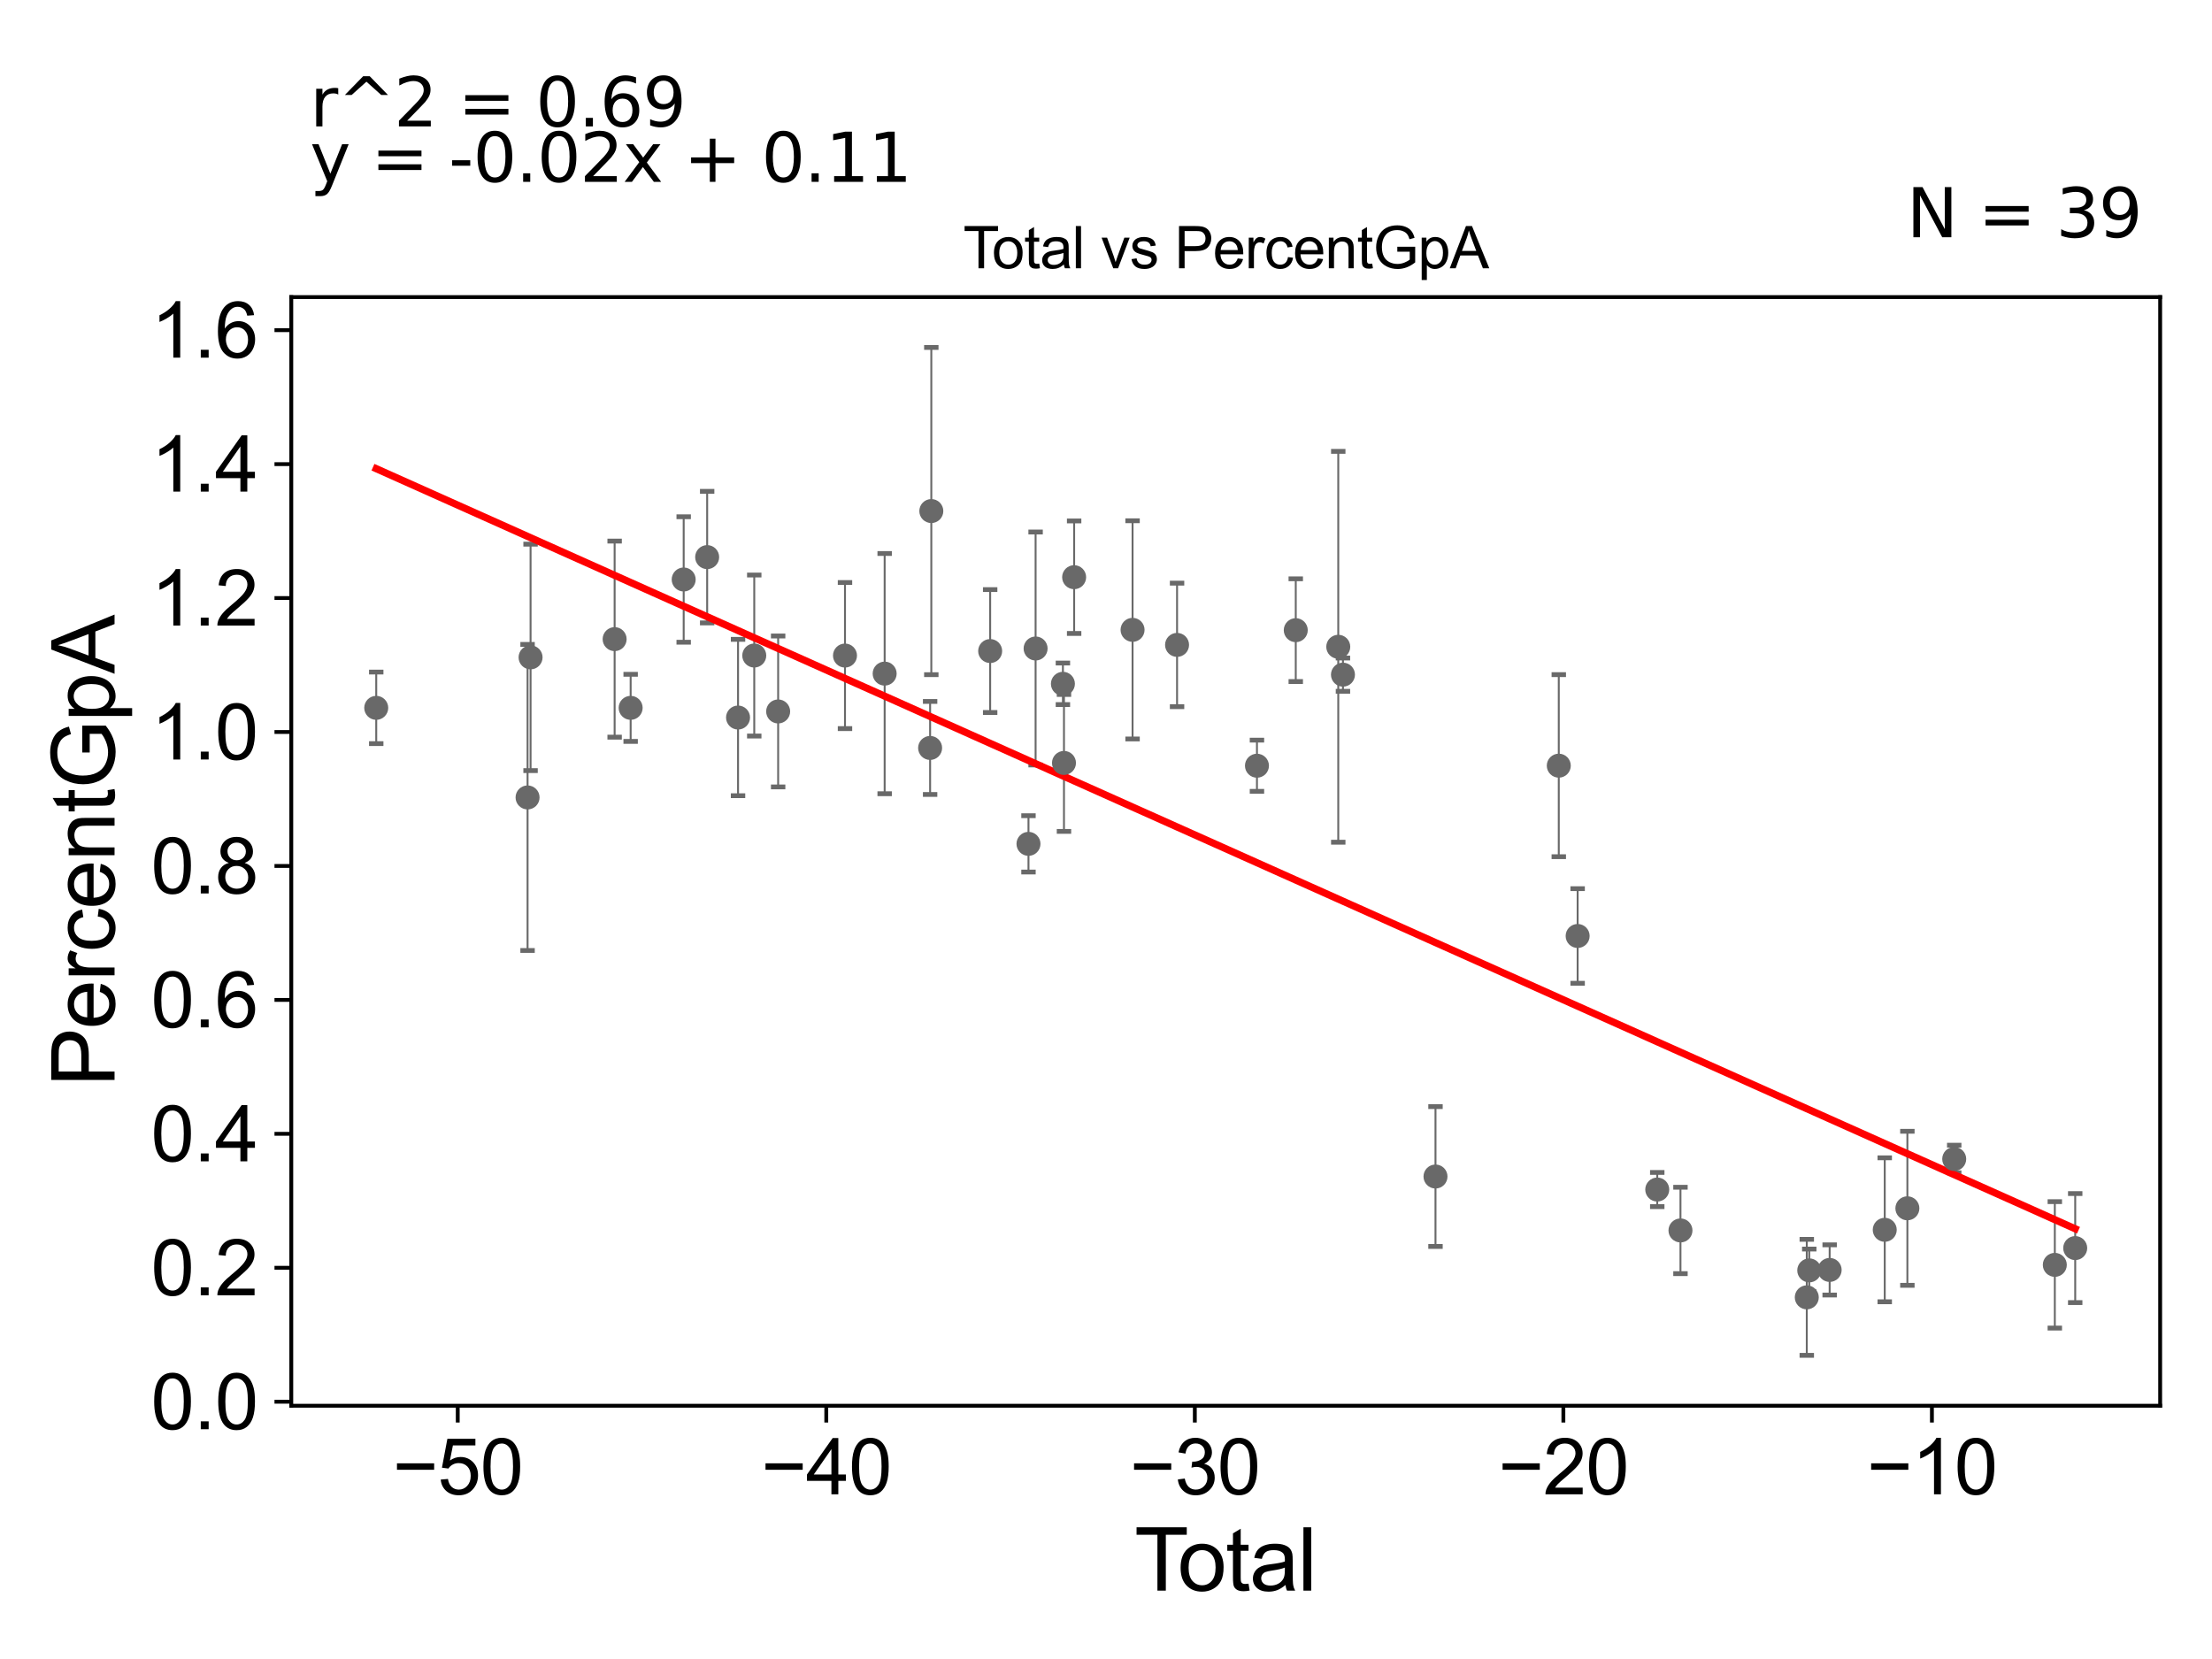<?xml version="1.0" encoding="utf-8" standalone="no"?>
<!DOCTYPE svg PUBLIC "-//W3C//DTD SVG 1.1//EN"
  "http://www.w3.org/Graphics/SVG/1.1/DTD/svg11.dtd">
<svg xmlns:xlink="http://www.w3.org/1999/xlink" width="460.8pt" height="345.6pt" viewBox="0 0 460.8 345.6" xmlns="http://www.w3.org/2000/svg" version="1.1">
 <defs>
  <style type="text/css">*{stroke-linejoin: round; stroke-linecap: butt}</style>
 </defs>
 <g id="figure_1">
  <g id="patch_1">
   <path d="M 0 345.6 
L 460.8 345.6 
L 460.8 0 
L 0 0 
z
" style="fill: #ffffff"/>
  </g>
  <g id="axes_1">
   <g id="patch_2">
    <path d="M 60.68 292.84 
L 450 292.84 
L 450 61.886 
L 60.68 61.886 
z
" style="fill: #ffffff"/>
   </g>
   <g id="PathCollection_1">
    <defs>
     <path id="m48c93db513" d="M 0 1.118 
C 0.297 1.118 0.581 1 0.791 0.791 
C 1 0.581 1.118 0.297 1.118 0 
C 1.118 -0.297 1 -0.581 0.791 -0.791 
C 0.581 -1 0.297 -1.118 0 -1.118 
C -0.297 -1.118 -0.581 -1 -0.791 -0.791 
C -1 -0.581 -1.118 -0.297 -1.118 0 
C -1.118 0.297 -1 0.581 -0.791 0.791 
C -0.581 1 -0.297 1.118 0 1.118 
z
" style="stroke: #696969"/>
    </defs>
    <g clip-path="url(#p696eefdb05)">
     <use xlink:href="#m48c93db513" x="78.376" y="147.458" style="fill: #696969; stroke: #696969"/>
     <use xlink:href="#m48c93db513" x="245.203" y="134.343" style="fill: #696969; stroke: #696969"/>
     <use xlink:href="#m48c93db513" x="261.847" y="159.514" style="fill: #696969; stroke: #696969"/>
     <use xlink:href="#m48c93db513" x="269.931" y="131.277" style="fill: #696969; stroke: #696969"/>
     <use xlink:href="#m48c93db513" x="278.784" y="134.736" style="fill: #696969; stroke: #696969"/>
     <use xlink:href="#m48c93db513" x="279.763" y="140.544" style="fill: #696969; stroke: #696969"/>
     <use xlink:href="#m48c93db513" x="299.04" y="245.091" style="fill: #696969; stroke: #696969"/>
     <use xlink:href="#m48c93db513" x="324.723" y="159.503" style="fill: #696969; stroke: #696969"/>
     <use xlink:href="#m48c93db513" x="235.934" y="131.21" style="fill: #696969; stroke: #696969"/>
     <use xlink:href="#m48c93db513" x="328.651" y="194.981" style="fill: #696969; stroke: #696969"/>
     <use xlink:href="#m48c93db513" x="350.073" y="256.324" style="fill: #696969; stroke: #696969"/>
     <use xlink:href="#m48c93db513" x="376.386" y="270.26" style="fill: #696969; stroke: #696969"/>
     <use xlink:href="#m48c93db513" x="376.9" y="264.646" style="fill: #696969; stroke: #696969"/>
     <use xlink:href="#m48c93db513" x="381.15" y="264.55" style="fill: #696969; stroke: #696969"/>
     <use xlink:href="#m48c93db513" x="392.625" y="256.191" style="fill: #696969; stroke: #696969"/>
     <use xlink:href="#m48c93db513" x="397.342" y="251.712" style="fill: #696969; stroke: #696969"/>
     <use xlink:href="#m48c93db513" x="407.099" y="241.441" style="fill: #696969; stroke: #696969"/>
     <use xlink:href="#m48c93db513" x="345.236" y="247.804" style="fill: #696969; stroke: #696969"/>
     <use xlink:href="#m48c93db513" x="428.056" y="263.495" style="fill: #696969; stroke: #696969"/>
     <use xlink:href="#m48c93db513" x="223.762" y="120.24" style="fill: #696969; stroke: #696969"/>
     <use xlink:href="#m48c93db513" x="221.423" y="142.447" style="fill: #696969; stroke: #696969"/>
     <use xlink:href="#m48c93db513" x="109.902" y="166.121" style="fill: #696969; stroke: #696969"/>
     <use xlink:href="#m48c93db513" x="110.527" y="136.942" style="fill: #696969; stroke: #696969"/>
     <use xlink:href="#m48c93db513" x="128.039" y="133.142" style="fill: #696969; stroke: #696969"/>
     <use xlink:href="#m48c93db513" x="131.376" y="147.459" style="fill: #696969; stroke: #696969"/>
     <use xlink:href="#m48c93db513" x="142.424" y="120.718" style="fill: #696969; stroke: #696969"/>
     <use xlink:href="#m48c93db513" x="147.314" y="116.057" style="fill: #696969; stroke: #696969"/>
     <use xlink:href="#m48c93db513" x="153.747" y="149.476" style="fill: #696969; stroke: #696969"/>
     <use xlink:href="#m48c93db513" x="221.645" y="158.934" style="fill: #696969; stroke: #696969"/>
     <use xlink:href="#m48c93db513" x="157.125" y="136.559" style="fill: #696969; stroke: #696969"/>
     <use xlink:href="#m48c93db513" x="176.027" y="136.565" style="fill: #696969; stroke: #696969"/>
     <use xlink:href="#m48c93db513" x="184.29" y="140.327" style="fill: #696969; stroke: #696969"/>
     <use xlink:href="#m48c93db513" x="193.76" y="155.811" style="fill: #696969; stroke: #696969"/>
     <use xlink:href="#m48c93db513" x="194.01" y="106.462" style="fill: #696969; stroke: #696969"/>
     <use xlink:href="#m48c93db513" x="206.269" y="135.625" style="fill: #696969; stroke: #696969"/>
     <use xlink:href="#m48c93db513" x="214.252" y="175.79" style="fill: #696969; stroke: #696969"/>
     <use xlink:href="#m48c93db513" x="215.735" y="135.093" style="fill: #696969; stroke: #696969"/>
     <use xlink:href="#m48c93db513" x="162.103" y="148.208" style="fill: #696969; stroke: #696969"/>
     <use xlink:href="#m48c93db513" x="432.304" y="259.998" style="fill: #696969; stroke: #696969"/>
    </g>
   </g>
   <g id="matplotlib.axis_1">
    <g id="xtick_1">
     <g id="line2d_1">
      <defs>
       <path id="mf01570db63" d="M 0 0 
L 0 3.5 
" style="stroke: #000000; stroke-width: 0.8"/>
      </defs>
      <g>
       <use xlink:href="#mf01570db63" x="95.355" y="292.84" style="stroke: #000000; stroke-width: 0.8"/>
      </g>
     </g>
     <g id="text_1">
      <!-- −50 -->
      <g transform="translate(81.785 311.293)scale(0.16 -0.16)">
       <defs>
        <path id="ArialMT-2212" d="M 3381 1997 
L 356 1997 
L 356 2522 
L 3381 2522 
L 3381 1997 
z
" transform="scale(0.016)"/>
        <path id="ArialMT-35" d="M 266 1200 
L 856 1250 
Q 922 819 1161 601 
Q 1400 384 1738 384 
Q 2144 384 2425 690 
Q 2706 997 2706 1503 
Q 2706 1984 2436 2262 
Q 2166 2541 1728 2541 
Q 1456 2541 1237 2417 
Q 1019 2294 894 2097 
L 366 2166 
L 809 4519 
L 3088 4519 
L 3088 3981 
L 1259 3981 
L 1013 2750 
Q 1425 3038 1878 3038 
Q 2478 3038 2890 2622 
Q 3303 2206 3303 1553 
Q 3303 931 2941 478 
Q 2500 -78 1738 -78 
Q 1113 -78 717 272 
Q 322 622 266 1200 
z
" transform="scale(0.016)"/>
        <path id="ArialMT-30" d="M 266 2259 
Q 266 3072 433 3567 
Q 600 4063 929 4331 
Q 1259 4600 1759 4600 
Q 2128 4600 2406 4451 
Q 2684 4303 2865 4023 
Q 3047 3744 3150 3342 
Q 3253 2941 3253 2259 
Q 3253 1453 3087 958 
Q 2922 463 2592 192 
Q 2263 -78 1759 -78 
Q 1097 -78 719 397 
Q 266 969 266 2259 
z
M 844 2259 
Q 844 1131 1108 757 
Q 1372 384 1759 384 
Q 2147 384 2411 759 
Q 2675 1134 2675 2259 
Q 2675 3391 2411 3762 
Q 2147 4134 1753 4134 
Q 1366 4134 1134 3806 
Q 844 3388 844 2259 
z
" transform="scale(0.016)"/>
       </defs>
       <use xlink:href="#ArialMT-2212"/>
       <use xlink:href="#ArialMT-35" x="58.398"/>
       <use xlink:href="#ArialMT-30" x="114.014"/>
      </g>
     </g>
    </g>
    <g id="xtick_2">
     <g id="line2d_2">
      <g>
       <use xlink:href="#mf01570db63" x="172.129" y="292.84" style="stroke: #000000; stroke-width: 0.8"/>
      </g>
     </g>
     <g id="text_2">
      <!-- −40 -->
      <g transform="translate(158.559 311.293)scale(0.16 -0.16)">
       <defs>
        <path id="ArialMT-34" d="M 2069 0 
L 2069 1097 
L 81 1097 
L 81 1613 
L 2172 4581 
L 2631 4581 
L 2631 1613 
L 3250 1613 
L 3250 1097 
L 2631 1097 
L 2631 0 
L 2069 0 
z
M 2069 1613 
L 2069 3678 
L 634 1613 
L 2069 1613 
z
" transform="scale(0.016)"/>
       </defs>
       <use xlink:href="#ArialMT-2212"/>
       <use xlink:href="#ArialMT-34" x="58.398"/>
       <use xlink:href="#ArialMT-30" x="114.014"/>
      </g>
     </g>
    </g>
    <g id="xtick_3">
     <g id="line2d_3">
      <g>
       <use xlink:href="#mf01570db63" x="248.904" y="292.84" style="stroke: #000000; stroke-width: 0.8"/>
      </g>
     </g>
     <g id="text_3">
      <!-- −30 -->
      <g transform="translate(235.334 311.293)scale(0.16 -0.16)">
       <defs>
        <path id="ArialMT-33" d="M 269 1209 
L 831 1284 
Q 928 806 1161 595 
Q 1394 384 1728 384 
Q 2125 384 2398 659 
Q 2672 934 2672 1341 
Q 2672 1728 2419 1979 
Q 2166 2231 1775 2231 
Q 1616 2231 1378 2169 
L 1441 2663 
Q 1497 2656 1531 2656 
Q 1891 2656 2178 2843 
Q 2466 3031 2466 3422 
Q 2466 3731 2256 3934 
Q 2047 4138 1716 4138 
Q 1388 4138 1169 3931 
Q 950 3725 888 3313 
L 325 3413 
Q 428 3978 793 4289 
Q 1159 4600 1703 4600 
Q 2078 4600 2393 4439 
Q 2709 4278 2876 4000 
Q 3044 3722 3044 3409 
Q 3044 3113 2884 2869 
Q 2725 2625 2413 2481 
Q 2819 2388 3044 2092 
Q 3269 1797 3269 1353 
Q 3269 753 2831 336 
Q 2394 -81 1725 -81 
Q 1122 -81 723 278 
Q 325 638 269 1209 
z
" transform="scale(0.016)"/>
       </defs>
       <use xlink:href="#ArialMT-2212"/>
       <use xlink:href="#ArialMT-33" x="58.398"/>
       <use xlink:href="#ArialMT-30" x="114.014"/>
      </g>
     </g>
    </g>
    <g id="xtick_4">
     <g id="line2d_4">
      <g>
       <use xlink:href="#mf01570db63" x="325.678" y="292.84" style="stroke: #000000; stroke-width: 0.8"/>
      </g>
     </g>
     <g id="text_4">
      <!-- −20 -->
      <g transform="translate(312.108 311.293)scale(0.16 -0.16)">
       <defs>
        <path id="ArialMT-32" d="M 3222 541 
L 3222 0 
L 194 0 
Q 188 203 259 391 
Q 375 700 629 1000 
Q 884 1300 1366 1694 
Q 2113 2306 2375 2664 
Q 2638 3022 2638 3341 
Q 2638 3675 2398 3904 
Q 2159 4134 1775 4134 
Q 1369 4134 1125 3890 
Q 881 3647 878 3216 
L 300 3275 
Q 359 3922 746 4261 
Q 1134 4600 1788 4600 
Q 2447 4600 2831 4234 
Q 3216 3869 3216 3328 
Q 3216 3053 3103 2787 
Q 2991 2522 2730 2228 
Q 2469 1934 1863 1422 
Q 1356 997 1212 845 
Q 1069 694 975 541 
L 3222 541 
z
" transform="scale(0.016)"/>
       </defs>
       <use xlink:href="#ArialMT-2212"/>
       <use xlink:href="#ArialMT-32" x="58.398"/>
       <use xlink:href="#ArialMT-30" x="114.014"/>
      </g>
     </g>
    </g>
    <g id="xtick_5">
     <g id="line2d_5">
      <g>
       <use xlink:href="#mf01570db63" x="402.453" y="292.84" style="stroke: #000000; stroke-width: 0.8"/>
      </g>
     </g>
     <g id="text_5">
      <!-- −10 -->
      <g transform="translate(388.883 311.293)scale(0.16 -0.16)">
       <defs>
        <path id="ArialMT-31" d="M 2384 0 
L 1822 0 
L 1822 3584 
Q 1619 3391 1289 3197 
Q 959 3003 697 2906 
L 697 3450 
Q 1169 3672 1522 3987 
Q 1875 4303 2022 4600 
L 2384 4600 
L 2384 0 
z
" transform="scale(0.016)"/>
       </defs>
       <use xlink:href="#ArialMT-2212"/>
       <use xlink:href="#ArialMT-31" x="58.398"/>
       <use xlink:href="#ArialMT-30" x="114.014"/>
      </g>
     </g>
    </g>
    <g id="text_6">
     <!-- Total -->
     <g transform="translate(236.335 331.357)scale(0.18 -0.18)">
      <defs>
       <path id="ArialMT-54" d="M 1659 0 
L 1659 4041 
L 150 4041 
L 150 4581 
L 3781 4581 
L 3781 4041 
L 2266 4041 
L 2266 0 
L 1659 0 
z
" transform="scale(0.016)"/>
       <path id="ArialMT-6f" d="M 213 1659 
Q 213 2581 725 3025 
Q 1153 3394 1769 3394 
Q 2453 3394 2887 2945 
Q 3322 2497 3322 1706 
Q 3322 1066 3130 698 
Q 2938 331 2570 128 
Q 2203 -75 1769 -75 
Q 1072 -75 642 372 
Q 213 819 213 1659 
z
M 791 1659 
Q 791 1022 1069 705 
Q 1347 388 1769 388 
Q 2188 388 2466 706 
Q 2744 1025 2744 1678 
Q 2744 2294 2464 2611 
Q 2184 2928 1769 2928 
Q 1347 2928 1069 2612 
Q 791 2297 791 1659 
z
" transform="scale(0.016)"/>
       <path id="ArialMT-74" d="M 1650 503 
L 1731 6 
Q 1494 -44 1306 -44 
Q 1000 -44 831 53 
Q 663 150 594 308 
Q 525 466 525 972 
L 525 2881 
L 113 2881 
L 113 3319 
L 525 3319 
L 525 4141 
L 1084 4478 
L 1084 3319 
L 1650 3319 
L 1650 2881 
L 1084 2881 
L 1084 941 
Q 1084 700 1114 631 
Q 1144 563 1211 522 
Q 1278 481 1403 481 
Q 1497 481 1650 503 
z
" transform="scale(0.016)"/>
       <path id="ArialMT-61" d="M 2588 409 
Q 2275 144 1986 34 
Q 1697 -75 1366 -75 
Q 819 -75 525 192 
Q 231 459 231 875 
Q 231 1119 342 1320 
Q 453 1522 633 1644 
Q 813 1766 1038 1828 
Q 1203 1872 1538 1913 
Q 2219 1994 2541 2106 
Q 2544 2222 2544 2253 
Q 2544 2597 2384 2738 
Q 2169 2928 1744 2928 
Q 1347 2928 1158 2789 
Q 969 2650 878 2297 
L 328 2372 
Q 403 2725 575 2942 
Q 747 3159 1072 3276 
Q 1397 3394 1825 3394 
Q 2250 3394 2515 3294 
Q 2781 3194 2906 3042 
Q 3031 2891 3081 2659 
Q 3109 2516 3109 2141 
L 3109 1391 
Q 3109 606 3145 398 
Q 3181 191 3288 0 
L 2700 0 
Q 2613 175 2588 409 
z
M 2541 1666 
Q 2234 1541 1622 1453 
Q 1275 1403 1131 1340 
Q 988 1278 909 1158 
Q 831 1038 831 891 
Q 831 666 1001 516 
Q 1172 366 1500 366 
Q 1825 366 2078 508 
Q 2331 650 2450 897 
Q 2541 1088 2541 1459 
L 2541 1666 
z
" transform="scale(0.016)"/>
       <path id="ArialMT-6c" d="M 409 0 
L 409 4581 
L 972 4581 
L 972 0 
L 409 0 
z
" transform="scale(0.016)"/>
      </defs>
      <use xlink:href="#ArialMT-54"/>
      <use xlink:href="#ArialMT-6f" x="49.959"/>
      <use xlink:href="#ArialMT-74" x="105.574"/>
      <use xlink:href="#ArialMT-61" x="133.357"/>
      <use xlink:href="#ArialMT-6c" x="188.973"/>
     </g>
    </g>
   </g>
   <g id="matplotlib.axis_2">
    <g id="ytick_1">
     <g id="line2d_6">
      <defs>
       <path id="mb5e6805b8d" d="M 0 0 
L -3.5 0 
" style="stroke: #000000; stroke-width: 0.8"/>
      </defs>
      <g>
       <use xlink:href="#mb5e6805b8d" x="60.68" y="292.005" style="stroke: #000000; stroke-width: 0.8"/>
      </g>
     </g>
     <g id="text_7">
      <!-- 0.0 -->
      <g transform="translate(31.44 297.731)scale(0.16 -0.16)">
       <defs>
        <path id="ArialMT-2e" d="M 581 0 
L 581 641 
L 1222 641 
L 1222 0 
L 581 0 
z
" transform="scale(0.016)"/>
       </defs>
       <use xlink:href="#ArialMT-30"/>
       <use xlink:href="#ArialMT-2e" x="55.615"/>
       <use xlink:href="#ArialMT-30" x="83.398"/>
      </g>
     </g>
    </g>
    <g id="ytick_2">
     <g id="line2d_7">
      <g>
       <use xlink:href="#mb5e6805b8d" x="60.68" y="264.102" style="stroke: #000000; stroke-width: 0.8"/>
      </g>
     </g>
     <g id="text_8">
      <!-- 0.2 -->
      <g transform="translate(31.44 269.828)scale(0.16 -0.16)">
       <use xlink:href="#ArialMT-30"/>
       <use xlink:href="#ArialMT-2e" x="55.615"/>
       <use xlink:href="#ArialMT-32" x="83.398"/>
      </g>
     </g>
    </g>
    <g id="ytick_3">
     <g id="line2d_8">
      <g>
       <use xlink:href="#mb5e6805b8d" x="60.68" y="236.199" style="stroke: #000000; stroke-width: 0.8"/>
      </g>
     </g>
     <g id="text_9">
      <!-- 0.4 -->
      <g transform="translate(31.44 241.925)scale(0.16 -0.16)">
       <use xlink:href="#ArialMT-30"/>
       <use xlink:href="#ArialMT-2e" x="55.615"/>
       <use xlink:href="#ArialMT-34" x="83.398"/>
      </g>
     </g>
    </g>
    <g id="ytick_4">
     <g id="line2d_9">
      <g>
       <use xlink:href="#mb5e6805b8d" x="60.68" y="208.296" style="stroke: #000000; stroke-width: 0.8"/>
      </g>
     </g>
     <g id="text_10">
      <!-- 0.6 -->
      <g transform="translate(31.44 214.022)scale(0.16 -0.16)">
       <defs>
        <path id="ArialMT-36" d="M 3184 3459 
L 2625 3416 
Q 2550 3747 2413 3897 
Q 2184 4138 1850 4138 
Q 1581 4138 1378 3988 
Q 1113 3794 959 3422 
Q 806 3050 800 2363 
Q 1003 2672 1297 2822 
Q 1591 2972 1913 2972 
Q 2475 2972 2870 2558 
Q 3266 2144 3266 1488 
Q 3266 1056 3080 686 
Q 2894 316 2569 119 
Q 2244 -78 1831 -78 
Q 1128 -78 684 439 
Q 241 956 241 2144 
Q 241 3472 731 4075 
Q 1159 4600 1884 4600 
Q 2425 4600 2770 4297 
Q 3116 3994 3184 3459 
z
M 888 1484 
Q 888 1194 1011 928 
Q 1134 663 1356 523 
Q 1578 384 1822 384 
Q 2178 384 2434 671 
Q 2691 959 2691 1453 
Q 2691 1928 2437 2201 
Q 2184 2475 1800 2475 
Q 1419 2475 1153 2201 
Q 888 1928 888 1484 
z
" transform="scale(0.016)"/>
       </defs>
       <use xlink:href="#ArialMT-30"/>
       <use xlink:href="#ArialMT-2e" x="55.615"/>
       <use xlink:href="#ArialMT-36" x="83.398"/>
      </g>
     </g>
    </g>
    <g id="ytick_5">
     <g id="line2d_10">
      <g>
       <use xlink:href="#mb5e6805b8d" x="60.68" y="180.393" style="stroke: #000000; stroke-width: 0.8"/>
      </g>
     </g>
     <g id="text_11">
      <!-- 0.8 -->
      <g transform="translate(31.44 186.119)scale(0.16 -0.16)">
       <defs>
        <path id="ArialMT-38" d="M 1131 2484 
Q 781 2613 612 2850 
Q 444 3088 444 3419 
Q 444 3919 803 4259 
Q 1163 4600 1759 4600 
Q 2359 4600 2725 4251 
Q 3091 3903 3091 3403 
Q 3091 3084 2923 2848 
Q 2756 2613 2416 2484 
Q 2838 2347 3058 2040 
Q 3278 1734 3278 1309 
Q 3278 722 2862 322 
Q 2447 -78 1769 -78 
Q 1091 -78 675 323 
Q 259 725 259 1325 
Q 259 1772 486 2073 
Q 713 2375 1131 2484 
z
M 1019 3438 
Q 1019 3113 1228 2906 
Q 1438 2700 1772 2700 
Q 2097 2700 2305 2904 
Q 2513 3109 2513 3406 
Q 2513 3716 2298 3927 
Q 2084 4138 1766 4138 
Q 1444 4138 1231 3931 
Q 1019 3725 1019 3438 
z
M 838 1322 
Q 838 1081 952 856 
Q 1066 631 1291 507 
Q 1516 384 1775 384 
Q 2178 384 2440 643 
Q 2703 903 2703 1303 
Q 2703 1709 2433 1975 
Q 2163 2241 1756 2241 
Q 1359 2241 1098 1978 
Q 838 1716 838 1322 
z
" transform="scale(0.016)"/>
       </defs>
       <use xlink:href="#ArialMT-30"/>
       <use xlink:href="#ArialMT-2e" x="55.615"/>
       <use xlink:href="#ArialMT-38" x="83.398"/>
      </g>
     </g>
    </g>
    <g id="ytick_6">
     <g id="line2d_11">
      <g>
       <use xlink:href="#mb5e6805b8d" x="60.68" y="152.49" style="stroke: #000000; stroke-width: 0.8"/>
      </g>
     </g>
     <g id="text_12">
      <!-- 1.0 -->
      <g transform="translate(31.44 158.216)scale(0.16 -0.16)">
       <use xlink:href="#ArialMT-31"/>
       <use xlink:href="#ArialMT-2e" x="55.615"/>
       <use xlink:href="#ArialMT-30" x="83.398"/>
      </g>
     </g>
    </g>
    <g id="ytick_7">
     <g id="line2d_12">
      <g>
       <use xlink:href="#mb5e6805b8d" x="60.68" y="124.586" style="stroke: #000000; stroke-width: 0.8"/>
      </g>
     </g>
     <g id="text_13">
      <!-- 1.2 -->
      <g transform="translate(31.44 130.313)scale(0.16 -0.16)">
       <use xlink:href="#ArialMT-31"/>
       <use xlink:href="#ArialMT-2e" x="55.615"/>
       <use xlink:href="#ArialMT-32" x="83.398"/>
      </g>
     </g>
    </g>
    <g id="ytick_8">
     <g id="line2d_13">
      <g>
       <use xlink:href="#mb5e6805b8d" x="60.68" y="96.683" style="stroke: #000000; stroke-width: 0.8"/>
      </g>
     </g>
     <g id="text_14">
      <!-- 1.4 -->
      <g transform="translate(31.44 102.41)scale(0.16 -0.16)">
       <use xlink:href="#ArialMT-31"/>
       <use xlink:href="#ArialMT-2e" x="55.615"/>
       <use xlink:href="#ArialMT-34" x="83.398"/>
      </g>
     </g>
    </g>
    <g id="ytick_9">
     <g id="line2d_14">
      <g>
       <use xlink:href="#mb5e6805b8d" x="60.68" y="68.78" style="stroke: #000000; stroke-width: 0.8"/>
      </g>
     </g>
     <g id="text_15">
      <!-- 1.6 -->
      <g transform="translate(31.44 74.506)scale(0.16 -0.16)">
       <use xlink:href="#ArialMT-31"/>
       <use xlink:href="#ArialMT-2e" x="55.615"/>
       <use xlink:href="#ArialMT-36" x="83.398"/>
      </g>
     </g>
    </g>
    <g id="text_16">
     <!-- PercentGpA -->
     <g transform="translate(23.863 226.386)rotate(-90)scale(0.18 -0.18)">
      <defs>
       <path id="ArialMT-50" d="M 494 0 
L 494 4581 
L 2222 4581 
Q 2678 4581 2919 4538 
Q 3256 4481 3484 4323 
Q 3713 4166 3852 3881 
Q 3991 3597 3991 3256 
Q 3991 2672 3619 2267 
Q 3247 1863 2275 1863 
L 1100 1863 
L 1100 0 
L 494 0 
z
M 1100 2403 
L 2284 2403 
Q 2872 2403 3119 2622 
Q 3366 2841 3366 3238 
Q 3366 3525 3220 3729 
Q 3075 3934 2838 4000 
Q 2684 4041 2272 4041 
L 1100 4041 
L 1100 2403 
z
" transform="scale(0.016)"/>
       <path id="ArialMT-65" d="M 2694 1069 
L 3275 997 
Q 3138 488 2766 206 
Q 2394 -75 1816 -75 
Q 1088 -75 661 373 
Q 234 822 234 1631 
Q 234 2469 665 2931 
Q 1097 3394 1784 3394 
Q 2450 3394 2872 2941 
Q 3294 2488 3294 1666 
Q 3294 1616 3291 1516 
L 816 1516 
Q 847 969 1125 678 
Q 1403 388 1819 388 
Q 2128 388 2347 550 
Q 2566 713 2694 1069 
z
M 847 1978 
L 2700 1978 
Q 2663 2397 2488 2606 
Q 2219 2931 1791 2931 
Q 1403 2931 1139 2672 
Q 875 2413 847 1978 
z
" transform="scale(0.016)"/>
       <path id="ArialMT-72" d="M 416 0 
L 416 3319 
L 922 3319 
L 922 2816 
Q 1116 3169 1280 3281 
Q 1444 3394 1641 3394 
Q 1925 3394 2219 3213 
L 2025 2691 
Q 1819 2813 1613 2813 
Q 1428 2813 1281 2702 
Q 1134 2591 1072 2394 
Q 978 2094 978 1738 
L 978 0 
L 416 0 
z
" transform="scale(0.016)"/>
       <path id="ArialMT-63" d="M 2588 1216 
L 3141 1144 
Q 3050 572 2676 248 
Q 2303 -75 1759 -75 
Q 1078 -75 664 370 
Q 250 816 250 1647 
Q 250 2184 428 2587 
Q 606 2991 970 3192 
Q 1334 3394 1763 3394 
Q 2303 3394 2647 3120 
Q 2991 2847 3088 2344 
L 2541 2259 
Q 2463 2594 2264 2762 
Q 2066 2931 1784 2931 
Q 1359 2931 1093 2626 
Q 828 2322 828 1663 
Q 828 994 1084 691 
Q 1341 388 1753 388 
Q 2084 388 2306 591 
Q 2528 794 2588 1216 
z
" transform="scale(0.016)"/>
       <path id="ArialMT-6e" d="M 422 0 
L 422 3319 
L 928 3319 
L 928 2847 
Q 1294 3394 1984 3394 
Q 2284 3394 2536 3286 
Q 2788 3178 2913 3003 
Q 3038 2828 3088 2588 
Q 3119 2431 3119 2041 
L 3119 0 
L 2556 0 
L 2556 2019 
Q 2556 2363 2490 2533 
Q 2425 2703 2258 2804 
Q 2091 2906 1866 2906 
Q 1506 2906 1245 2678 
Q 984 2450 984 1813 
L 984 0 
L 422 0 
z
" transform="scale(0.016)"/>
       <path id="ArialMT-47" d="M 2638 1797 
L 2638 2334 
L 4578 2338 
L 4578 638 
Q 4131 281 3656 101 
Q 3181 -78 2681 -78 
Q 2006 -78 1454 211 
Q 903 500 622 1047 
Q 341 1594 341 2269 
Q 341 2938 620 3517 
Q 900 4097 1425 4378 
Q 1950 4659 2634 4659 
Q 3131 4659 3532 4498 
Q 3934 4338 4162 4050 
Q 4391 3763 4509 3300 
L 3963 3150 
Q 3859 3500 3706 3700 
Q 3553 3900 3268 4020 
Q 2984 4141 2638 4141 
Q 2222 4141 1919 4014 
Q 1616 3888 1430 3681 
Q 1244 3475 1141 3228 
Q 966 2803 966 2306 
Q 966 1694 1177 1281 
Q 1388 869 1791 669 
Q 2194 469 2647 469 
Q 3041 469 3416 620 
Q 3791 772 3984 944 
L 3984 1797 
L 2638 1797 
z
" transform="scale(0.016)"/>
       <path id="ArialMT-70" d="M 422 -1272 
L 422 3319 
L 934 3319 
L 934 2888 
Q 1116 3141 1344 3267 
Q 1572 3394 1897 3394 
Q 2322 3394 2647 3175 
Q 2972 2956 3137 2557 
Q 3303 2159 3303 1684 
Q 3303 1175 3120 767 
Q 2938 359 2589 142 
Q 2241 -75 1856 -75 
Q 1575 -75 1351 44 
Q 1128 163 984 344 
L 984 -1272 
L 422 -1272 
z
M 931 1641 
Q 931 1000 1190 694 
Q 1450 388 1819 388 
Q 2194 388 2461 705 
Q 2728 1022 2728 1688 
Q 2728 2322 2467 2637 
Q 2206 2953 1844 2953 
Q 1484 2953 1207 2617 
Q 931 2281 931 1641 
z
" transform="scale(0.016)"/>
       <path id="ArialMT-41" d="M -9 0 
L 1750 4581 
L 2403 4581 
L 4278 0 
L 3588 0 
L 3053 1388 
L 1138 1388 
L 634 0 
L -9 0 
z
M 1313 1881 
L 2866 1881 
L 2388 3150 
Q 2169 3728 2063 4100 
Q 1975 3659 1816 3225 
L 1313 1881 
z
" transform="scale(0.016)"/>
      </defs>
      <use xlink:href="#ArialMT-50"/>
      <use xlink:href="#ArialMT-65" x="66.699"/>
      <use xlink:href="#ArialMT-72" x="122.314"/>
      <use xlink:href="#ArialMT-63" x="155.615"/>
      <use xlink:href="#ArialMT-65" x="205.615"/>
      <use xlink:href="#ArialMT-6e" x="261.23"/>
      <use xlink:href="#ArialMT-74" x="316.846"/>
      <use xlink:href="#ArialMT-47" x="344.629"/>
      <use xlink:href="#ArialMT-70" x="422.412"/>
      <use xlink:href="#ArialMT-41" x="478.027"/>
     </g>
    </g>
   </g>
   <g id="LineCollection_1">
    <path d="M 78.376 154.91 
L 78.376 140.006 
" clip-path="url(#p696eefdb05)" style="fill: none; stroke: #696969; stroke-width: 0.4"/>
    <path d="M 245.203 147.209 
L 245.203 121.478 
" clip-path="url(#p696eefdb05)" style="fill: none; stroke: #696969; stroke-width: 0.4"/>
    <path d="M 261.847 164.848 
L 261.847 154.18 
" clip-path="url(#p696eefdb05)" style="fill: none; stroke: #696969; stroke-width: 0.4"/>
    <path d="M 269.931 141.977 
L 269.931 120.577 
" clip-path="url(#p696eefdb05)" style="fill: none; stroke: #696969; stroke-width: 0.4"/>
    <path d="M 278.784 175.447 
L 278.784 94.026 
" clip-path="url(#p696eefdb05)" style="fill: none; stroke: #696969; stroke-width: 0.4"/>
    <path d="M 279.763 144.011 
L 279.763 137.077 
" clip-path="url(#p696eefdb05)" style="fill: none; stroke: #696969; stroke-width: 0.4"/>
    <path d="M 299.04 259.656 
L 299.04 230.526 
" clip-path="url(#p696eefdb05)" style="fill: none; stroke: #696969; stroke-width: 0.4"/>
    <path d="M 324.723 178.466 
L 324.723 140.54 
" clip-path="url(#p696eefdb05)" style="fill: none; stroke: #696969; stroke-width: 0.4"/>
    <path d="M 235.934 153.936 
L 235.934 108.484 
" clip-path="url(#p696eefdb05)" style="fill: none; stroke: #696969; stroke-width: 0.4"/>
    <path d="M 328.651 204.838 
L 328.651 185.125 
" clip-path="url(#p696eefdb05)" style="fill: none; stroke: #696969; stroke-width: 0.4"/>
    <path d="M 350.073 265.323 
L 350.073 247.324 
" clip-path="url(#p696eefdb05)" style="fill: none; stroke: #696969; stroke-width: 0.4"/>
    <path d="M 376.386 282.342 
L 376.386 258.177 
" clip-path="url(#p696eefdb05)" style="fill: none; stroke: #696969; stroke-width: 0.4"/>
    <path d="M 376.9 269.087 
L 376.9 260.205 
" clip-path="url(#p696eefdb05)" style="fill: none; stroke: #696969; stroke-width: 0.4"/>
    <path d="M 381.15 269.778 
L 381.15 259.322 
" clip-path="url(#p696eefdb05)" style="fill: none; stroke: #696969; stroke-width: 0.4"/>
    <path d="M 392.625 271.186 
L 392.625 241.196 
" clip-path="url(#p696eefdb05)" style="fill: none; stroke: #696969; stroke-width: 0.4"/>
    <path d="M 397.342 267.757 
L 397.342 235.668 
" clip-path="url(#p696eefdb05)" style="fill: none; stroke: #696969; stroke-width: 0.4"/>
    <path d="M 407.099 244.317 
L 407.099 238.566 
" clip-path="url(#p696eefdb05)" style="fill: none; stroke: #696969; stroke-width: 0.4"/>
    <path d="M 345.236 251.363 
L 345.236 244.244 
" clip-path="url(#p696eefdb05)" style="fill: none; stroke: #696969; stroke-width: 0.4"/>
    <path d="M 428.056 276.665 
L 428.056 250.325 
" clip-path="url(#p696eefdb05)" style="fill: none; stroke: #696969; stroke-width: 0.4"/>
    <path d="M 223.762 131.961 
L 223.762 108.519 
" clip-path="url(#p696eefdb05)" style="fill: none; stroke: #696969; stroke-width: 0.4"/>
    <path d="M 221.423 146.772 
L 221.423 138.122 
" clip-path="url(#p696eefdb05)" style="fill: none; stroke: #696969; stroke-width: 0.4"/>
    <path d="M 109.902 198 
L 109.902 134.242 
" clip-path="url(#p696eefdb05)" style="fill: none; stroke: #696969; stroke-width: 0.4"/>
    <path d="M 110.527 160.53 
L 110.527 113.355 
" clip-path="url(#p696eefdb05)" style="fill: none; stroke: #696969; stroke-width: 0.4"/>
    <path d="M 128.039 153.564 
L 128.039 112.719 
" clip-path="url(#p696eefdb05)" style="fill: none; stroke: #696969; stroke-width: 0.4"/>
    <path d="M 131.376 154.447 
L 131.376 140.472 
" clip-path="url(#p696eefdb05)" style="fill: none; stroke: #696969; stroke-width: 0.4"/>
    <path d="M 142.424 133.785 
L 142.424 107.651 
" clip-path="url(#p696eefdb05)" style="fill: none; stroke: #696969; stroke-width: 0.4"/>
    <path d="M 147.314 129.763 
L 147.314 102.352 
" clip-path="url(#p696eefdb05)" style="fill: none; stroke: #696969; stroke-width: 0.4"/>
    <path d="M 153.747 165.763 
L 153.747 133.188 
" clip-path="url(#p696eefdb05)" style="fill: none; stroke: #696969; stroke-width: 0.4"/>
    <path d="M 221.645 173.192 
L 221.645 144.676 
" clip-path="url(#p696eefdb05)" style="fill: none; stroke: #696969; stroke-width: 0.4"/>
    <path d="M 157.125 153.33 
L 157.125 119.788 
" clip-path="url(#p696eefdb05)" style="fill: none; stroke: #696969; stroke-width: 0.4"/>
    <path d="M 176.027 151.781 
L 176.027 121.348 
" clip-path="url(#p696eefdb05)" style="fill: none; stroke: #696969; stroke-width: 0.4"/>
    <path d="M 184.29 165.347 
L 184.29 115.307 
" clip-path="url(#p696eefdb05)" style="fill: none; stroke: #696969; stroke-width: 0.4"/>
    <path d="M 193.76 165.501 
L 193.76 146.121 
" clip-path="url(#p696eefdb05)" style="fill: none; stroke: #696969; stroke-width: 0.4"/>
    <path d="M 194.01 140.541 
L 194.01 72.384 
" clip-path="url(#p696eefdb05)" style="fill: none; stroke: #696969; stroke-width: 0.4"/>
    <path d="M 206.269 148.427 
L 206.269 122.824 
" clip-path="url(#p696eefdb05)" style="fill: none; stroke: #696969; stroke-width: 0.4"/>
    <path d="M 214.252 181.658 
L 214.252 169.923 
" clip-path="url(#p696eefdb05)" style="fill: none; stroke: #696969; stroke-width: 0.4"/>
    <path d="M 215.735 159.359 
L 215.735 110.827 
" clip-path="url(#p696eefdb05)" style="fill: none; stroke: #696969; stroke-width: 0.4"/>
    <path d="M 162.103 163.928 
L 162.103 132.488 
" clip-path="url(#p696eefdb05)" style="fill: none; stroke: #696969; stroke-width: 0.4"/>
    <path d="M 432.304 271.354 
L 432.304 248.641 
" clip-path="url(#p696eefdb05)" style="fill: none; stroke: #696969; stroke-width: 0.4"/>
   </g>
   <g id="line2d_15">
    <defs>
     <path id="md81714ef9e" d="M 1.5 0 
L -1.5 -0 
" style="stroke: #696969"/>
    </defs>
    <g clip-path="url(#p696eefdb05)">
     <use xlink:href="#md81714ef9e" x="78.376" y="154.91" style="fill: #696969; stroke: #696969"/>
     <use xlink:href="#md81714ef9e" x="245.203" y="147.209" style="fill: #696969; stroke: #696969"/>
     <use xlink:href="#md81714ef9e" x="261.847" y="164.848" style="fill: #696969; stroke: #696969"/>
     <use xlink:href="#md81714ef9e" x="269.931" y="141.977" style="fill: #696969; stroke: #696969"/>
     <use xlink:href="#md81714ef9e" x="278.784" y="175.447" style="fill: #696969; stroke: #696969"/>
     <use xlink:href="#md81714ef9e" x="279.763" y="144.011" style="fill: #696969; stroke: #696969"/>
     <use xlink:href="#md81714ef9e" x="299.04" y="259.656" style="fill: #696969; stroke: #696969"/>
     <use xlink:href="#md81714ef9e" x="324.723" y="178.466" style="fill: #696969; stroke: #696969"/>
     <use xlink:href="#md81714ef9e" x="235.934" y="153.936" style="fill: #696969; stroke: #696969"/>
     <use xlink:href="#md81714ef9e" x="328.651" y="204.838" style="fill: #696969; stroke: #696969"/>
     <use xlink:href="#md81714ef9e" x="350.073" y="265.323" style="fill: #696969; stroke: #696969"/>
     <use xlink:href="#md81714ef9e" x="376.386" y="282.342" style="fill: #696969; stroke: #696969"/>
     <use xlink:href="#md81714ef9e" x="376.9" y="269.087" style="fill: #696969; stroke: #696969"/>
     <use xlink:href="#md81714ef9e" x="381.15" y="269.778" style="fill: #696969; stroke: #696969"/>
     <use xlink:href="#md81714ef9e" x="392.625" y="271.186" style="fill: #696969; stroke: #696969"/>
     <use xlink:href="#md81714ef9e" x="397.342" y="267.757" style="fill: #696969; stroke: #696969"/>
     <use xlink:href="#md81714ef9e" x="407.099" y="244.317" style="fill: #696969; stroke: #696969"/>
     <use xlink:href="#md81714ef9e" x="345.236" y="251.363" style="fill: #696969; stroke: #696969"/>
     <use xlink:href="#md81714ef9e" x="428.056" y="276.665" style="fill: #696969; stroke: #696969"/>
     <use xlink:href="#md81714ef9e" x="223.762" y="131.961" style="fill: #696969; stroke: #696969"/>
     <use xlink:href="#md81714ef9e" x="221.423" y="146.772" style="fill: #696969; stroke: #696969"/>
     <use xlink:href="#md81714ef9e" x="109.902" y="198" style="fill: #696969; stroke: #696969"/>
     <use xlink:href="#md81714ef9e" x="110.527" y="160.53" style="fill: #696969; stroke: #696969"/>
     <use xlink:href="#md81714ef9e" x="128.039" y="153.564" style="fill: #696969; stroke: #696969"/>
     <use xlink:href="#md81714ef9e" x="131.376" y="154.447" style="fill: #696969; stroke: #696969"/>
     <use xlink:href="#md81714ef9e" x="142.424" y="133.785" style="fill: #696969; stroke: #696969"/>
     <use xlink:href="#md81714ef9e" x="147.314" y="129.763" style="fill: #696969; stroke: #696969"/>
     <use xlink:href="#md81714ef9e" x="153.747" y="165.763" style="fill: #696969; stroke: #696969"/>
     <use xlink:href="#md81714ef9e" x="221.645" y="173.192" style="fill: #696969; stroke: #696969"/>
     <use xlink:href="#md81714ef9e" x="157.125" y="153.33" style="fill: #696969; stroke: #696969"/>
     <use xlink:href="#md81714ef9e" x="176.027" y="151.781" style="fill: #696969; stroke: #696969"/>
     <use xlink:href="#md81714ef9e" x="184.29" y="165.347" style="fill: #696969; stroke: #696969"/>
     <use xlink:href="#md81714ef9e" x="193.76" y="165.501" style="fill: #696969; stroke: #696969"/>
     <use xlink:href="#md81714ef9e" x="194.01" y="140.541" style="fill: #696969; stroke: #696969"/>
     <use xlink:href="#md81714ef9e" x="206.269" y="148.427" style="fill: #696969; stroke: #696969"/>
     <use xlink:href="#md81714ef9e" x="214.252" y="181.658" style="fill: #696969; stroke: #696969"/>
     <use xlink:href="#md81714ef9e" x="215.735" y="159.359" style="fill: #696969; stroke: #696969"/>
     <use xlink:href="#md81714ef9e" x="162.103" y="163.928" style="fill: #696969; stroke: #696969"/>
     <use xlink:href="#md81714ef9e" x="432.304" y="271.354" style="fill: #696969; stroke: #696969"/>
    </g>
   </g>
   <g id="line2d_16">
    <g clip-path="url(#p696eefdb05)">
     <use xlink:href="#md81714ef9e" x="78.376" y="140.006" style="fill: #696969; stroke: #696969"/>
     <use xlink:href="#md81714ef9e" x="245.203" y="121.478" style="fill: #696969; stroke: #696969"/>
     <use xlink:href="#md81714ef9e" x="261.847" y="154.18" style="fill: #696969; stroke: #696969"/>
     <use xlink:href="#md81714ef9e" x="269.931" y="120.577" style="fill: #696969; stroke: #696969"/>
     <use xlink:href="#md81714ef9e" x="278.784" y="94.026" style="fill: #696969; stroke: #696969"/>
     <use xlink:href="#md81714ef9e" x="279.763" y="137.077" style="fill: #696969; stroke: #696969"/>
     <use xlink:href="#md81714ef9e" x="299.04" y="230.526" style="fill: #696969; stroke: #696969"/>
     <use xlink:href="#md81714ef9e" x="324.723" y="140.54" style="fill: #696969; stroke: #696969"/>
     <use xlink:href="#md81714ef9e" x="235.934" y="108.484" style="fill: #696969; stroke: #696969"/>
     <use xlink:href="#md81714ef9e" x="328.651" y="185.125" style="fill: #696969; stroke: #696969"/>
     <use xlink:href="#md81714ef9e" x="350.073" y="247.324" style="fill: #696969; stroke: #696969"/>
     <use xlink:href="#md81714ef9e" x="376.386" y="258.177" style="fill: #696969; stroke: #696969"/>
     <use xlink:href="#md81714ef9e" x="376.9" y="260.205" style="fill: #696969; stroke: #696969"/>
     <use xlink:href="#md81714ef9e" x="381.15" y="259.322" style="fill: #696969; stroke: #696969"/>
     <use xlink:href="#md81714ef9e" x="392.625" y="241.196" style="fill: #696969; stroke: #696969"/>
     <use xlink:href="#md81714ef9e" x="397.342" y="235.668" style="fill: #696969; stroke: #696969"/>
     <use xlink:href="#md81714ef9e" x="407.099" y="238.566" style="fill: #696969; stroke: #696969"/>
     <use xlink:href="#md81714ef9e" x="345.236" y="244.244" style="fill: #696969; stroke: #696969"/>
     <use xlink:href="#md81714ef9e" x="428.056" y="250.325" style="fill: #696969; stroke: #696969"/>
     <use xlink:href="#md81714ef9e" x="223.762" y="108.519" style="fill: #696969; stroke: #696969"/>
     <use xlink:href="#md81714ef9e" x="221.423" y="138.122" style="fill: #696969; stroke: #696969"/>
     <use xlink:href="#md81714ef9e" x="109.902" y="134.242" style="fill: #696969; stroke: #696969"/>
     <use xlink:href="#md81714ef9e" x="110.527" y="113.355" style="fill: #696969; stroke: #696969"/>
     <use xlink:href="#md81714ef9e" x="128.039" y="112.719" style="fill: #696969; stroke: #696969"/>
     <use xlink:href="#md81714ef9e" x="131.376" y="140.472" style="fill: #696969; stroke: #696969"/>
     <use xlink:href="#md81714ef9e" x="142.424" y="107.651" style="fill: #696969; stroke: #696969"/>
     <use xlink:href="#md81714ef9e" x="147.314" y="102.352" style="fill: #696969; stroke: #696969"/>
     <use xlink:href="#md81714ef9e" x="153.747" y="133.188" style="fill: #696969; stroke: #696969"/>
     <use xlink:href="#md81714ef9e" x="221.645" y="144.676" style="fill: #696969; stroke: #696969"/>
     <use xlink:href="#md81714ef9e" x="157.125" y="119.788" style="fill: #696969; stroke: #696969"/>
     <use xlink:href="#md81714ef9e" x="176.027" y="121.348" style="fill: #696969; stroke: #696969"/>
     <use xlink:href="#md81714ef9e" x="184.29" y="115.307" style="fill: #696969; stroke: #696969"/>
     <use xlink:href="#md81714ef9e" x="193.76" y="146.121" style="fill: #696969; stroke: #696969"/>
     <use xlink:href="#md81714ef9e" x="194.01" y="72.384" style="fill: #696969; stroke: #696969"/>
     <use xlink:href="#md81714ef9e" x="206.269" y="122.824" style="fill: #696969; stroke: #696969"/>
     <use xlink:href="#md81714ef9e" x="214.252" y="169.923" style="fill: #696969; stroke: #696969"/>
     <use xlink:href="#md81714ef9e" x="215.735" y="110.827" style="fill: #696969; stroke: #696969"/>
     <use xlink:href="#md81714ef9e" x="162.103" y="132.488" style="fill: #696969; stroke: #696969"/>
     <use xlink:href="#md81714ef9e" x="432.304" y="248.641" style="fill: #696969; stroke: #696969"/>
    </g>
   </g>
   <g id="line2d_17">
    <path d="M 78.376 97.632 
L 245.203 172.27 
L 261.847 179.716 
L 269.931 183.333 
L 278.784 187.294 
L 279.763 187.732 
L 299.04 196.356 
L 324.723 207.847 
L 235.934 168.123 
L 328.651 209.604 
L 350.073 219.188 
L 376.386 230.961 
L 376.9 231.191 
L 381.15 233.092 
L 392.625 238.226 
L 397.342 240.336 
L 407.099 244.702 
L 345.236 217.025 
L 428.056 254.078 
L 223.762 162.677 
L 221.423 161.631 
L 109.902 111.737 
L 110.527 112.016 
L 128.039 119.851 
L 131.376 121.344 
L 142.424 126.287 
L 147.314 128.474 
L 153.747 131.353 
L 221.645 161.73 
L 157.125 132.864 
L 176.027 141.321 
L 184.29 145.017 
L 193.76 149.254 
L 194.01 149.366 
L 206.269 154.851 
L 214.252 158.423 
L 215.735 159.086 
L 162.103 135.091 
L 432.304 255.978 
" clip-path="url(#p696eefdb05)" style="fill: none; stroke: #ff0000; stroke-width: 1.5; stroke-linecap: square"/>
   </g>
   <g id="line2d_18">
    <defs>
     <path id="mfa900022d1" d="M 0 2 
C 0.53 2 1.039 1.789 1.414 1.414 
C 1.789 1.039 2 0.53 2 0 
C 2 -0.53 1.789 -1.039 1.414 -1.414 
C 1.039 -1.789 0.53 -2 0 -2 
C -0.53 -2 -1.039 -1.789 -1.414 -1.414 
C -1.789 -1.039 -2 -0.53 -2 0 
C -2 0.53 -1.789 1.039 -1.414 1.414 
C -1.039 1.789 -0.53 2 0 2 
z
" style="stroke: #696969"/>
    </defs>
    <g clip-path="url(#p696eefdb05)">
     <use xlink:href="#mfa900022d1" x="78.376" y="147.458" style="fill: #696969; stroke: #696969"/>
     <use xlink:href="#mfa900022d1" x="245.203" y="134.343" style="fill: #696969; stroke: #696969"/>
     <use xlink:href="#mfa900022d1" x="261.847" y="159.514" style="fill: #696969; stroke: #696969"/>
     <use xlink:href="#mfa900022d1" x="269.931" y="131.277" style="fill: #696969; stroke: #696969"/>
     <use xlink:href="#mfa900022d1" x="278.784" y="134.736" style="fill: #696969; stroke: #696969"/>
     <use xlink:href="#mfa900022d1" x="279.763" y="140.544" style="fill: #696969; stroke: #696969"/>
     <use xlink:href="#mfa900022d1" x="299.04" y="245.091" style="fill: #696969; stroke: #696969"/>
     <use xlink:href="#mfa900022d1" x="324.723" y="159.503" style="fill: #696969; stroke: #696969"/>
     <use xlink:href="#mfa900022d1" x="235.934" y="131.21" style="fill: #696969; stroke: #696969"/>
     <use xlink:href="#mfa900022d1" x="328.651" y="194.981" style="fill: #696969; stroke: #696969"/>
     <use xlink:href="#mfa900022d1" x="350.073" y="256.324" style="fill: #696969; stroke: #696969"/>
     <use xlink:href="#mfa900022d1" x="376.386" y="270.26" style="fill: #696969; stroke: #696969"/>
     <use xlink:href="#mfa900022d1" x="376.9" y="264.646" style="fill: #696969; stroke: #696969"/>
     <use xlink:href="#mfa900022d1" x="381.15" y="264.55" style="fill: #696969; stroke: #696969"/>
     <use xlink:href="#mfa900022d1" x="392.625" y="256.191" style="fill: #696969; stroke: #696969"/>
     <use xlink:href="#mfa900022d1" x="397.342" y="251.712" style="fill: #696969; stroke: #696969"/>
     <use xlink:href="#mfa900022d1" x="407.099" y="241.441" style="fill: #696969; stroke: #696969"/>
     <use xlink:href="#mfa900022d1" x="345.236" y="247.804" style="fill: #696969; stroke: #696969"/>
     <use xlink:href="#mfa900022d1" x="428.056" y="263.495" style="fill: #696969; stroke: #696969"/>
     <use xlink:href="#mfa900022d1" x="223.762" y="120.24" style="fill: #696969; stroke: #696969"/>
     <use xlink:href="#mfa900022d1" x="221.423" y="142.447" style="fill: #696969; stroke: #696969"/>
     <use xlink:href="#mfa900022d1" x="109.902" y="166.121" style="fill: #696969; stroke: #696969"/>
     <use xlink:href="#mfa900022d1" x="110.527" y="136.942" style="fill: #696969; stroke: #696969"/>
     <use xlink:href="#mfa900022d1" x="128.039" y="133.142" style="fill: #696969; stroke: #696969"/>
     <use xlink:href="#mfa900022d1" x="131.376" y="147.459" style="fill: #696969; stroke: #696969"/>
     <use xlink:href="#mfa900022d1" x="142.424" y="120.718" style="fill: #696969; stroke: #696969"/>
     <use xlink:href="#mfa900022d1" x="147.314" y="116.057" style="fill: #696969; stroke: #696969"/>
     <use xlink:href="#mfa900022d1" x="153.747" y="149.476" style="fill: #696969; stroke: #696969"/>
     <use xlink:href="#mfa900022d1" x="221.645" y="158.934" style="fill: #696969; stroke: #696969"/>
     <use xlink:href="#mfa900022d1" x="157.125" y="136.559" style="fill: #696969; stroke: #696969"/>
     <use xlink:href="#mfa900022d1" x="176.027" y="136.565" style="fill: #696969; stroke: #696969"/>
     <use xlink:href="#mfa900022d1" x="184.29" y="140.327" style="fill: #696969; stroke: #696969"/>
     <use xlink:href="#mfa900022d1" x="193.76" y="155.811" style="fill: #696969; stroke: #696969"/>
     <use xlink:href="#mfa900022d1" x="194.01" y="106.462" style="fill: #696969; stroke: #696969"/>
     <use xlink:href="#mfa900022d1" x="206.269" y="135.625" style="fill: #696969; stroke: #696969"/>
     <use xlink:href="#mfa900022d1" x="214.252" y="175.79" style="fill: #696969; stroke: #696969"/>
     <use xlink:href="#mfa900022d1" x="215.735" y="135.093" style="fill: #696969; stroke: #696969"/>
     <use xlink:href="#mfa900022d1" x="162.103" y="148.208" style="fill: #696969; stroke: #696969"/>
     <use xlink:href="#mfa900022d1" x="432.304" y="259.998" style="fill: #696969; stroke: #696969"/>
    </g>
   </g>
   <g id="patch_3">
    <path d="M 60.68 292.84 
L 60.68 61.886 
" style="fill: none; stroke: #000000; stroke-width: 0.8; stroke-linejoin: miter; stroke-linecap: square"/>
   </g>
   <g id="patch_4">
    <path d="M 450 292.84 
L 450 61.886 
" style="fill: none; stroke: #000000; stroke-width: 0.8; stroke-linejoin: miter; stroke-linecap: square"/>
   </g>
   <g id="patch_5">
    <path d="M 60.68 292.84 
L 450 292.84 
" style="fill: none; stroke: #000000; stroke-width: 0.8; stroke-linejoin: miter; stroke-linecap: square"/>
   </g>
   <g id="patch_6">
    <path d="M 60.68 61.886 
L 450 61.886 
" style="fill: none; stroke: #000000; stroke-width: 0.8; stroke-linejoin: miter; stroke-linecap: square"/>
   </g>
   <g id="text_17">
    <!-- N = 39 -->
    <g transform="translate(397.188 49.428)scale(0.14 -0.14)">
     <defs>
      <path id="DejaVuSans-4e" d="M 628 4666 
L 1478 4666 
L 3547 763 
L 3547 4666 
L 4159 4666 
L 4159 0 
L 3309 0 
L 1241 3903 
L 1241 0 
L 628 0 
L 628 4666 
z
" transform="scale(0.016)"/>
      <path id="DejaVuSans-20" transform="scale(0.016)"/>
      <path id="DejaVuSans-3d" d="M 678 2906 
L 4684 2906 
L 4684 2381 
L 678 2381 
L 678 2906 
z
M 678 1631 
L 4684 1631 
L 4684 1100 
L 678 1100 
L 678 1631 
z
" transform="scale(0.016)"/>
      <path id="DejaVuSans-33" d="M 2597 2516 
Q 3050 2419 3304 2112 
Q 3559 1806 3559 1356 
Q 3559 666 3084 287 
Q 2609 -91 1734 -91 
Q 1441 -91 1130 -33 
Q 819 25 488 141 
L 488 750 
Q 750 597 1062 519 
Q 1375 441 1716 441 
Q 2309 441 2620 675 
Q 2931 909 2931 1356 
Q 2931 1769 2642 2001 
Q 2353 2234 1838 2234 
L 1294 2234 
L 1294 2753 
L 1863 2753 
Q 2328 2753 2575 2939 
Q 2822 3125 2822 3475 
Q 2822 3834 2567 4026 
Q 2313 4219 1838 4219 
Q 1578 4219 1281 4162 
Q 984 4106 628 3988 
L 628 4550 
Q 988 4650 1302 4700 
Q 1616 4750 1894 4750 
Q 2613 4750 3031 4423 
Q 3450 4097 3450 3541 
Q 3450 3153 3228 2886 
Q 3006 2619 2597 2516 
z
" transform="scale(0.016)"/>
      <path id="DejaVuSans-39" d="M 703 97 
L 703 672 
Q 941 559 1184 500 
Q 1428 441 1663 441 
Q 2288 441 2617 861 
Q 2947 1281 2994 2138 
Q 2813 1869 2534 1725 
Q 2256 1581 1919 1581 
Q 1219 1581 811 2004 
Q 403 2428 403 3163 
Q 403 3881 828 4315 
Q 1253 4750 1959 4750 
Q 2769 4750 3195 4129 
Q 3622 3509 3622 2328 
Q 3622 1225 3098 567 
Q 2575 -91 1691 -91 
Q 1453 -91 1209 -44 
Q 966 3 703 97 
z
M 1959 2075 
Q 2384 2075 2632 2365 
Q 2881 2656 2881 3163 
Q 2881 3666 2632 3958 
Q 2384 4250 1959 4250 
Q 1534 4250 1286 3958 
Q 1038 3666 1038 3163 
Q 1038 2656 1286 2365 
Q 1534 2075 1959 2075 
z
" transform="scale(0.016)"/>
     </defs>
     <use xlink:href="#DejaVuSans-4e"/>
     <use xlink:href="#DejaVuSans-20" x="74.805"/>
     <use xlink:href="#DejaVuSans-3d" x="106.592"/>
     <use xlink:href="#DejaVuSans-20" x="190.381"/>
     <use xlink:href="#DejaVuSans-33" x="222.168"/>
     <use xlink:href="#DejaVuSans-39" x="285.791"/>
    </g>
   </g>
   <g id="text_18">
    <!-- r^2 = 0.69 -->
    <g transform="translate(64.573 26.333)scale(0.14 -0.14)">
     <defs>
      <path id="DejaVuSans-72" d="M 2631 2963 
Q 2534 3019 2420 3045 
Q 2306 3072 2169 3072 
Q 1681 3072 1420 2755 
Q 1159 2438 1159 1844 
L 1159 0 
L 581 0 
L 581 3500 
L 1159 3500 
L 1159 2956 
Q 1341 3275 1631 3429 
Q 1922 3584 2338 3584 
Q 2397 3584 2469 3576 
Q 2541 3569 2628 3553 
L 2631 2963 
z
" transform="scale(0.016)"/>
      <path id="DejaVuSans-5e" d="M 2988 4666 
L 4684 2925 
L 4056 2925 
L 2681 4159 
L 1306 2925 
L 678 2925 
L 2375 4666 
L 2988 4666 
z
" transform="scale(0.016)"/>
      <path id="DejaVuSans-32" d="M 1228 531 
L 3431 531 
L 3431 0 
L 469 0 
L 469 531 
Q 828 903 1448 1529 
Q 2069 2156 2228 2338 
Q 2531 2678 2651 2914 
Q 2772 3150 2772 3378 
Q 2772 3750 2511 3984 
Q 2250 4219 1831 4219 
Q 1534 4219 1204 4116 
Q 875 4013 500 3803 
L 500 4441 
Q 881 4594 1212 4672 
Q 1544 4750 1819 4750 
Q 2544 4750 2975 4387 
Q 3406 4025 3406 3419 
Q 3406 3131 3298 2873 
Q 3191 2616 2906 2266 
Q 2828 2175 2409 1742 
Q 1991 1309 1228 531 
z
" transform="scale(0.016)"/>
      <path id="DejaVuSans-30" d="M 2034 4250 
Q 1547 4250 1301 3770 
Q 1056 3291 1056 2328 
Q 1056 1369 1301 889 
Q 1547 409 2034 409 
Q 2525 409 2770 889 
Q 3016 1369 3016 2328 
Q 3016 3291 2770 3770 
Q 2525 4250 2034 4250 
z
M 2034 4750 
Q 2819 4750 3233 4129 
Q 3647 3509 3647 2328 
Q 3647 1150 3233 529 
Q 2819 -91 2034 -91 
Q 1250 -91 836 529 
Q 422 1150 422 2328 
Q 422 3509 836 4129 
Q 1250 4750 2034 4750 
z
" transform="scale(0.016)"/>
      <path id="DejaVuSans-2e" d="M 684 794 
L 1344 794 
L 1344 0 
L 684 0 
L 684 794 
z
" transform="scale(0.016)"/>
      <path id="DejaVuSans-36" d="M 2113 2584 
Q 1688 2584 1439 2293 
Q 1191 2003 1191 1497 
Q 1191 994 1439 701 
Q 1688 409 2113 409 
Q 2538 409 2786 701 
Q 3034 994 3034 1497 
Q 3034 2003 2786 2293 
Q 2538 2584 2113 2584 
z
M 3366 4563 
L 3366 3988 
Q 3128 4100 2886 4159 
Q 2644 4219 2406 4219 
Q 1781 4219 1451 3797 
Q 1122 3375 1075 2522 
Q 1259 2794 1537 2939 
Q 1816 3084 2150 3084 
Q 2853 3084 3261 2657 
Q 3669 2231 3669 1497 
Q 3669 778 3244 343 
Q 2819 -91 2113 -91 
Q 1303 -91 875 529 
Q 447 1150 447 2328 
Q 447 3434 972 4092 
Q 1497 4750 2381 4750 
Q 2619 4750 2861 4703 
Q 3103 4656 3366 4563 
z
" transform="scale(0.016)"/>
     </defs>
     <use xlink:href="#DejaVuSans-72"/>
     <use xlink:href="#DejaVuSans-5e" x="41.113"/>
     <use xlink:href="#DejaVuSans-32" x="124.902"/>
     <use xlink:href="#DejaVuSans-20" x="188.525"/>
     <use xlink:href="#DejaVuSans-3d" x="220.312"/>
     <use xlink:href="#DejaVuSans-20" x="304.102"/>
     <use xlink:href="#DejaVuSans-30" x="335.889"/>
     <use xlink:href="#DejaVuSans-2e" x="399.512"/>
     <use xlink:href="#DejaVuSans-36" x="431.299"/>
     <use xlink:href="#DejaVuSans-39" x="494.922"/>
    </g>
   </g>
   <g id="text_19">
    <!-- y = -0.02x + 0.11 -->
    <g transform="translate(64.573 37.88)scale(0.14 -0.14)">
     <defs>
      <path id="DejaVuSans-79" d="M 2059 -325 
Q 1816 -950 1584 -1140 
Q 1353 -1331 966 -1331 
L 506 -1331 
L 506 -850 
L 844 -850 
Q 1081 -850 1212 -737 
Q 1344 -625 1503 -206 
L 1606 56 
L 191 3500 
L 800 3500 
L 1894 763 
L 2988 3500 
L 3597 3500 
L 2059 -325 
z
" transform="scale(0.016)"/>
      <path id="DejaVuSans-2d" d="M 313 2009 
L 1997 2009 
L 1997 1497 
L 313 1497 
L 313 2009 
z
" transform="scale(0.016)"/>
      <path id="DejaVuSans-78" d="M 3513 3500 
L 2247 1797 
L 3578 0 
L 2900 0 
L 1881 1375 
L 863 0 
L 184 0 
L 1544 1831 
L 300 3500 
L 978 3500 
L 1906 2253 
L 2834 3500 
L 3513 3500 
z
" transform="scale(0.016)"/>
      <path id="DejaVuSans-2b" d="M 2944 4013 
L 2944 2272 
L 4684 2272 
L 4684 1741 
L 2944 1741 
L 2944 0 
L 2419 0 
L 2419 1741 
L 678 1741 
L 678 2272 
L 2419 2272 
L 2419 4013 
L 2944 4013 
z
" transform="scale(0.016)"/>
      <path id="DejaVuSans-31" d="M 794 531 
L 1825 531 
L 1825 4091 
L 703 3866 
L 703 4441 
L 1819 4666 
L 2450 4666 
L 2450 531 
L 3481 531 
L 3481 0 
L 794 0 
L 794 531 
z
" transform="scale(0.016)"/>
     </defs>
     <use xlink:href="#DejaVuSans-79"/>
     <use xlink:href="#DejaVuSans-20" x="59.18"/>
     <use xlink:href="#DejaVuSans-3d" x="90.967"/>
     <use xlink:href="#DejaVuSans-20" x="174.756"/>
     <use xlink:href="#DejaVuSans-2d" x="206.543"/>
     <use xlink:href="#DejaVuSans-30" x="242.627"/>
     <use xlink:href="#DejaVuSans-2e" x="306.25"/>
     <use xlink:href="#DejaVuSans-30" x="338.037"/>
     <use xlink:href="#DejaVuSans-32" x="401.66"/>
     <use xlink:href="#DejaVuSans-78" x="465.283"/>
     <use xlink:href="#DejaVuSans-20" x="524.463"/>
     <use xlink:href="#DejaVuSans-2b" x="556.25"/>
     <use xlink:href="#DejaVuSans-20" x="640.039"/>
     <use xlink:href="#DejaVuSans-30" x="671.826"/>
     <use xlink:href="#DejaVuSans-2e" x="735.449"/>
     <use xlink:href="#DejaVuSans-31" x="767.236"/>
     <use xlink:href="#DejaVuSans-31" x="830.859"/>
    </g>
   </g>
   <g id="text_20">
    <!-- Total vs PercentGpA -->
    <g transform="translate(200.654 55.886)scale(0.12 -0.12)">
     <defs>
      <path id="ArialMT-20" transform="scale(0.016)"/>
      <path id="ArialMT-76" d="M 1344 0 
L 81 3319 
L 675 3319 
L 1388 1331 
Q 1503 1009 1600 663 
Q 1675 925 1809 1294 
L 2547 3319 
L 3125 3319 
L 1869 0 
L 1344 0 
z
" transform="scale(0.016)"/>
      <path id="ArialMT-73" d="M 197 991 
L 753 1078 
Q 800 744 1014 566 
Q 1228 388 1613 388 
Q 2000 388 2187 545 
Q 2375 703 2375 916 
Q 2375 1106 2209 1216 
Q 2094 1291 1634 1406 
Q 1016 1563 777 1677 
Q 538 1791 414 1992 
Q 291 2194 291 2438 
Q 291 2659 392 2848 
Q 494 3038 669 3163 
Q 800 3259 1026 3326 
Q 1253 3394 1513 3394 
Q 1903 3394 2198 3281 
Q 2494 3169 2634 2976 
Q 2775 2784 2828 2463 
L 2278 2388 
Q 2241 2644 2061 2787 
Q 1881 2931 1553 2931 
Q 1166 2931 1000 2803 
Q 834 2675 834 2503 
Q 834 2394 903 2306 
Q 972 2216 1119 2156 
Q 1203 2125 1616 2013 
Q 2213 1853 2448 1751 
Q 2684 1650 2818 1456 
Q 2953 1263 2953 975 
Q 2953 694 2789 445 
Q 2625 197 2315 61 
Q 2006 -75 1616 -75 
Q 969 -75 630 194 
Q 291 463 197 991 
z
" transform="scale(0.016)"/>
     </defs>
     <use xlink:href="#ArialMT-54"/>
     <use xlink:href="#ArialMT-6f" x="49.959"/>
     <use xlink:href="#ArialMT-74" x="105.574"/>
     <use xlink:href="#ArialMT-61" x="133.357"/>
     <use xlink:href="#ArialMT-6c" x="188.973"/>
     <use xlink:href="#ArialMT-20" x="211.189"/>
     <use xlink:href="#ArialMT-76" x="238.973"/>
     <use xlink:href="#ArialMT-73" x="288.973"/>
     <use xlink:href="#ArialMT-20" x="338.973"/>
     <use xlink:href="#ArialMT-50" x="366.756"/>
     <use xlink:href="#ArialMT-65" x="433.455"/>
     <use xlink:href="#ArialMT-72" x="489.07"/>
     <use xlink:href="#ArialMT-63" x="522.371"/>
     <use xlink:href="#ArialMT-65" x="572.371"/>
     <use xlink:href="#ArialMT-6e" x="627.986"/>
     <use xlink:href="#ArialMT-74" x="683.602"/>
     <use xlink:href="#ArialMT-47" x="711.385"/>
     <use xlink:href="#ArialMT-70" x="789.168"/>
     <use xlink:href="#ArialMT-41" x="844.783"/>
    </g>
   </g>
  </g>
 </g>
 <defs>
  <clipPath id="p696eefdb05">
   <rect x="60.68" y="61.886" width="389.32" height="230.954"/>
  </clipPath>
 </defs>
</svg>
